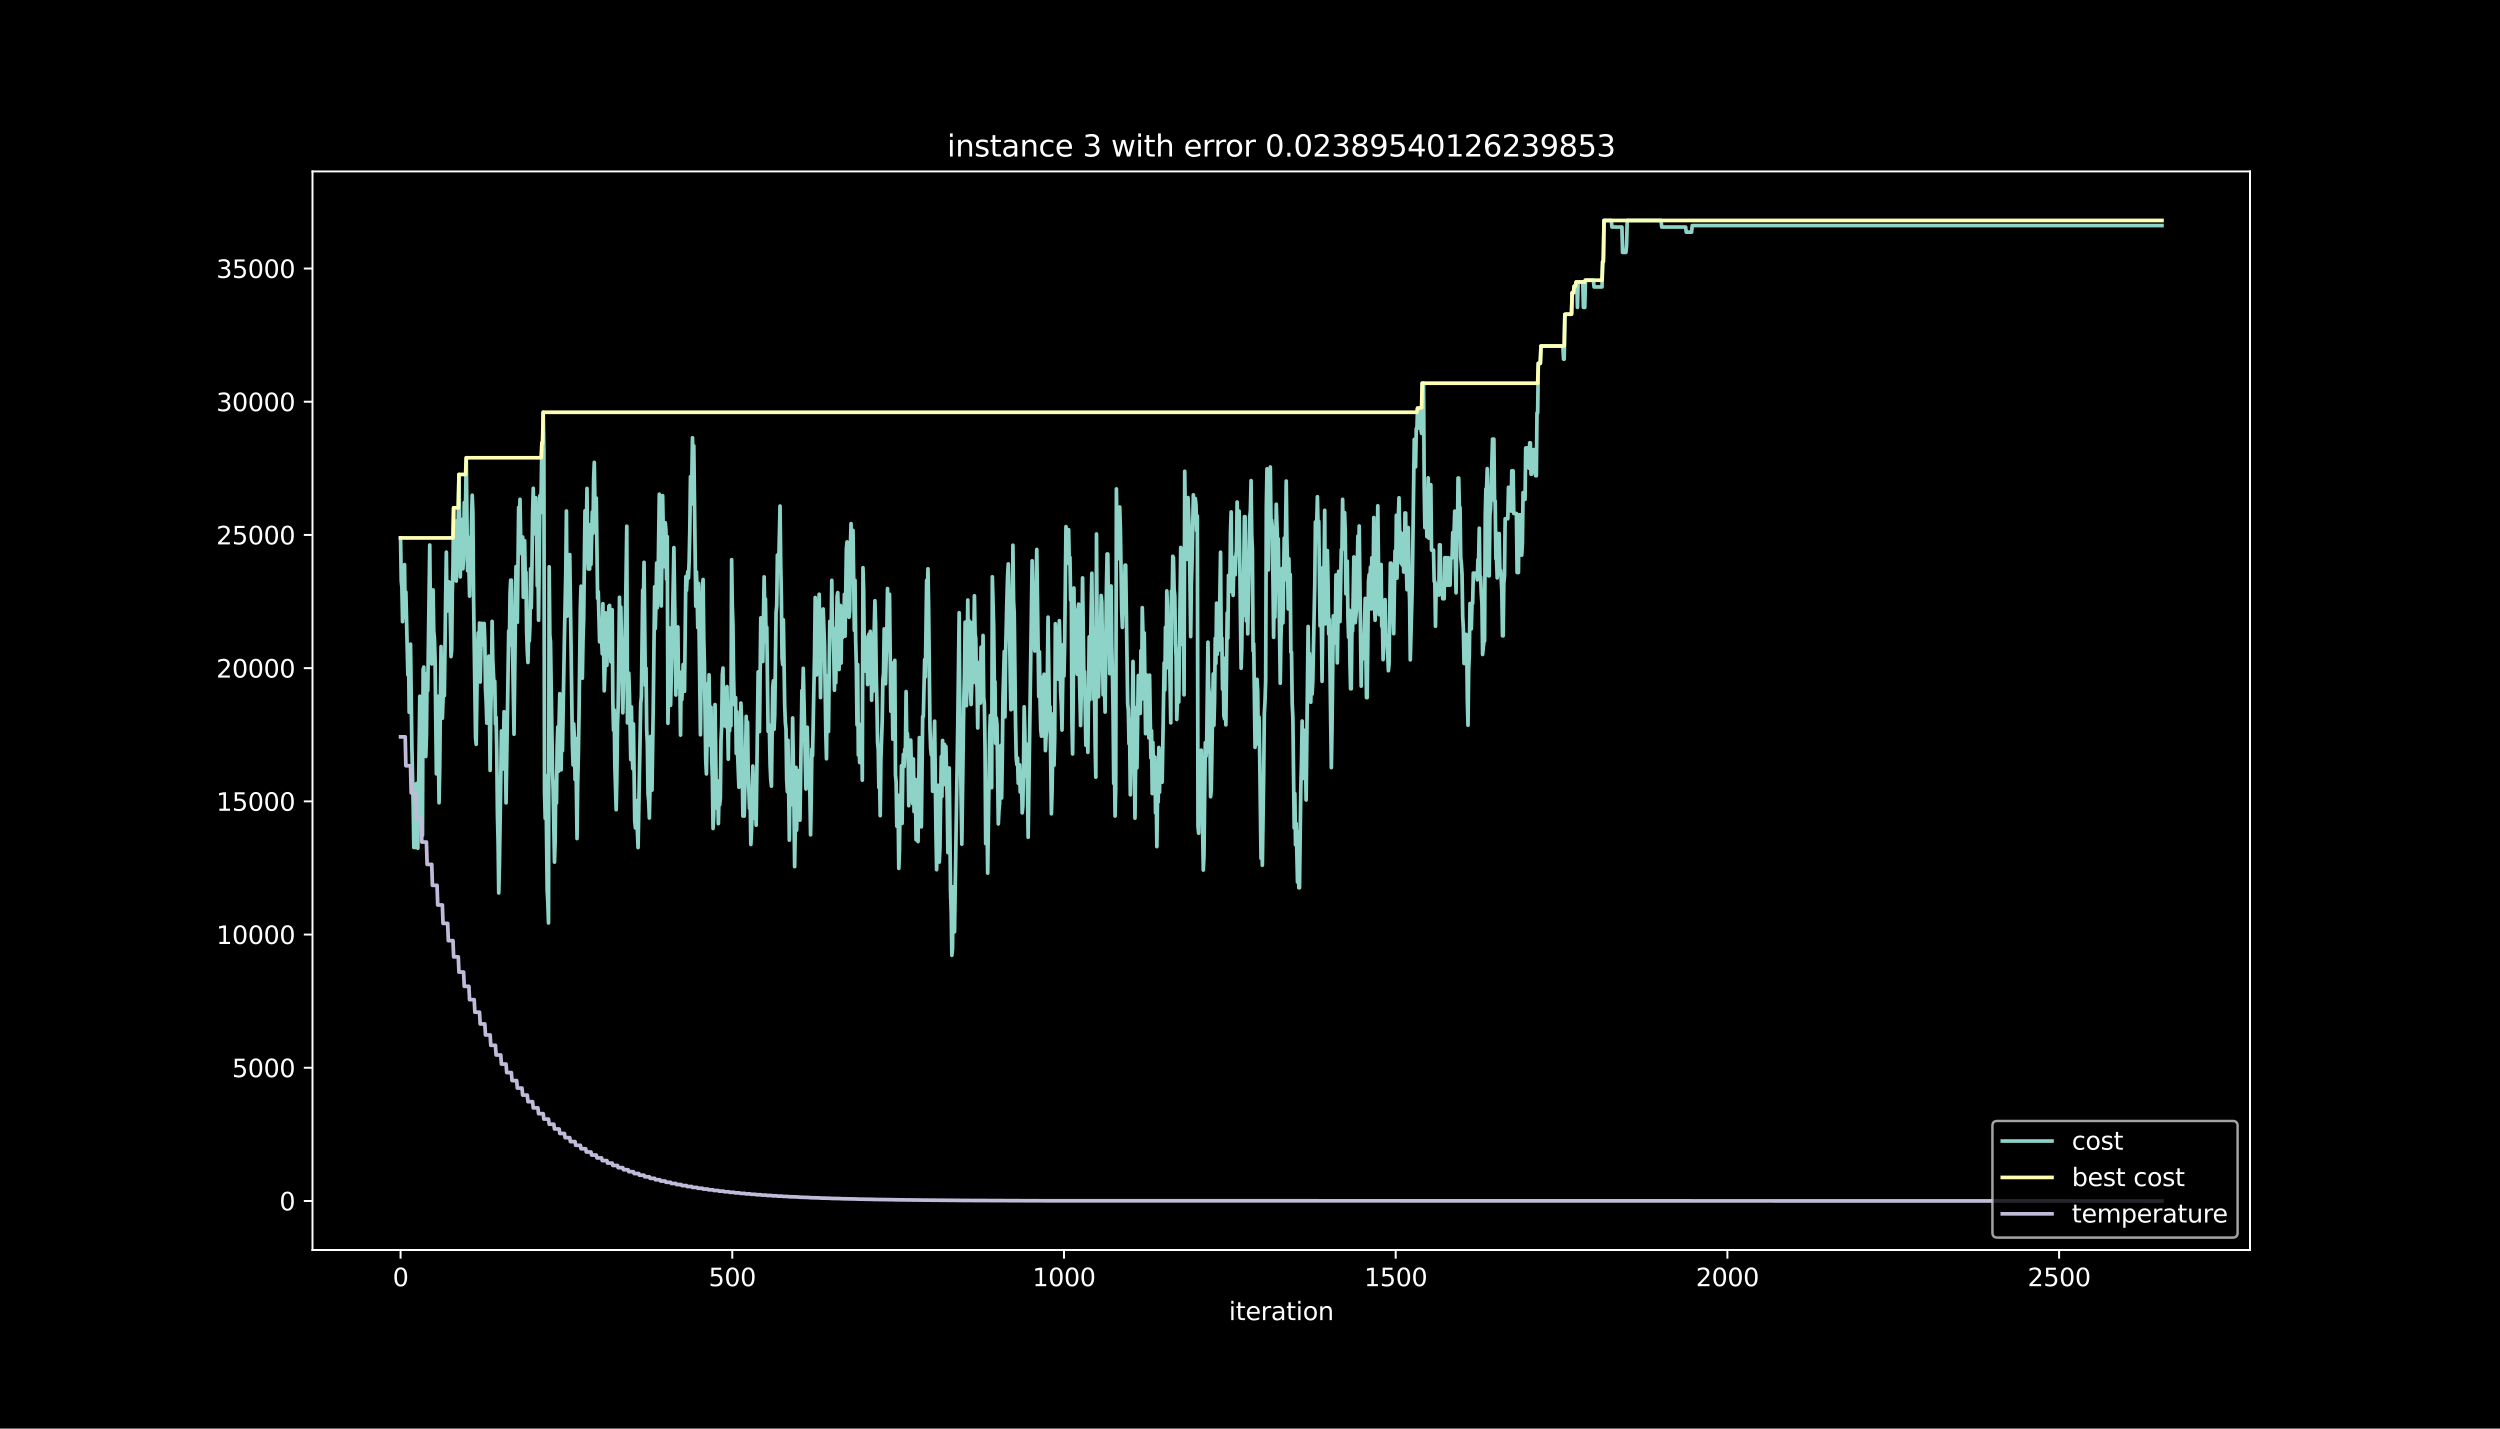 <?xml version="1.0" encoding="utf-8" standalone="no"?>
<!DOCTYPE svg PUBLIC "-//W3C//DTD SVG 1.1//EN"
  "http://www.w3.org/Graphics/SVG/1.1/DTD/svg11.dtd">
<svg height="576pt" version="1.1" viewBox="0 0 1008 576" width="1008pt" xmlns="http://www.w3.org/2000/svg" xmlns:xlink="http://www.w3.org/1999/xlink">
 <defs>
  <style type="text/css">*{stroke-linecap:butt;stroke-linejoin:round;}</style>
 </defs>
 <g id="figure_1">
  <g id="patch_1">
   <path d="M 0 576 
L 1008 576 
L 1008 0 
L 0 0 
z
"/>
  </g>
  <g id="axes_1">
   <g id="patch_2">
    <path d="M 126 504 
L 907.2 504 
L 907.2 69.12 
L 126 69.12 
z
"/>
   </g>
   <g id="matplotlib.axis_1">
    <g id="xtick_1">
     <g id="line2d_1">
      <defs>
       <path d="M 0 0 
L 0 3.5 
" id="m71a795b287" style="stroke:#ffffff;stroke-width:0.8;"/>
      </defs>
      <g>
       <use style="fill:#ffffff;stroke:#ffffff;stroke-width:0.8;" x="161.509" xlink:href="#m71a795b287" y="504"/>
      </g>
     </g>
     <g id="text_1">
      <!-- 0 -->
      <g style="fill:#ffffff;" transform="translate(158.328 518.598)scale(0.1 -0.1)">
       <defs>
        <path d="M 2034 4250 
Q 1547 4250 1301 3770 
Q 1056 3291 1056 2328 
Q 1056 1369 1301 889 
Q 1547 409 2034 409 
Q 2525 409 2770 889 
Q 3016 1369 3016 2328 
Q 3016 3291 2770 3770 
Q 2525 4250 2034 4250 
z
M 2034 4750 
Q 2819 4750 3233 4129 
Q 3647 3509 3647 2328 
Q 3647 1150 3233 529 
Q 2819 -91 2034 -91 
Q 1250 -91 836 529 
Q 422 1150 422 2328 
Q 422 3509 836 4129 
Q 1250 4750 2034 4750 
z
" id="DejaVuSans-30" transform="scale(0.016)"/>
       </defs>
       <use xlink:href="#DejaVuSans-30"/>
      </g>
     </g>
    </g>
    <g id="xtick_2">
     <g id="line2d_2">
      <g>
       <use style="fill:#ffffff;stroke:#ffffff;stroke-width:0.8;" x="295.253" xlink:href="#m71a795b287" y="504"/>
      </g>
     </g>
     <g id="text_2">
      <!-- 500 -->
      <g style="fill:#ffffff;" transform="translate(285.71 518.598)scale(0.1 -0.1)">
       <defs>
        <path d="M 691 4666 
L 3169 4666 
L 3169 4134 
L 1269 4134 
L 1269 2991 
Q 1406 3038 1543 3061 
Q 1681 3084 1819 3084 
Q 2600 3084 3056 2656 
Q 3513 2228 3513 1497 
Q 3513 744 3044 326 
Q 2575 -91 1722 -91 
Q 1428 -91 1123 -41 
Q 819 9 494 109 
L 494 744 
Q 775 591 1075 516 
Q 1375 441 1709 441 
Q 2250 441 2565 725 
Q 2881 1009 2881 1497 
Q 2881 1984 2565 2268 
Q 2250 2553 1709 2553 
Q 1456 2553 1204 2497 
Q 953 2441 691 2322 
L 691 4666 
z
" id="DejaVuSans-35" transform="scale(0.016)"/>
       </defs>
       <use xlink:href="#DejaVuSans-35"/>
       <use x="63.623" xlink:href="#DejaVuSans-30"/>
       <use x="127.246" xlink:href="#DejaVuSans-30"/>
      </g>
     </g>
    </g>
    <g id="xtick_3">
     <g id="line2d_3">
      <g>
       <use style="fill:#ffffff;stroke:#ffffff;stroke-width:0.8;" x="428.998" xlink:href="#m71a795b287" y="504"/>
      </g>
     </g>
     <g id="text_3">
      <!-- 1000 -->
      <g style="fill:#ffffff;" transform="translate(416.273 518.598)scale(0.1 -0.1)">
       <defs>
        <path d="M 794 531 
L 1825 531 
L 1825 4091 
L 703 3866 
L 703 4441 
L 1819 4666 
L 2450 4666 
L 2450 531 
L 3481 531 
L 3481 0 
L 794 0 
L 794 531 
z
" id="DejaVuSans-31" transform="scale(0.016)"/>
       </defs>
       <use xlink:href="#DejaVuSans-31"/>
       <use x="63.623" xlink:href="#DejaVuSans-30"/>
       <use x="127.246" xlink:href="#DejaVuSans-30"/>
       <use x="190.869" xlink:href="#DejaVuSans-30"/>
      </g>
     </g>
    </g>
    <g id="xtick_4">
     <g id="line2d_4">
      <g>
       <use style="fill:#ffffff;stroke:#ffffff;stroke-width:0.8;" x="562.742" xlink:href="#m71a795b287" y="504"/>
      </g>
     </g>
     <g id="text_4">
      <!-- 1500 -->
      <g style="fill:#ffffff;" transform="translate(550.017 518.598)scale(0.1 -0.1)">
       <use xlink:href="#DejaVuSans-31"/>
       <use x="63.623" xlink:href="#DejaVuSans-35"/>
       <use x="127.246" xlink:href="#DejaVuSans-30"/>
       <use x="190.869" xlink:href="#DejaVuSans-30"/>
      </g>
     </g>
    </g>
    <g id="xtick_5">
     <g id="line2d_5">
      <g>
       <use style="fill:#ffffff;stroke:#ffffff;stroke-width:0.8;" x="696.486" xlink:href="#m71a795b287" y="504"/>
      </g>
     </g>
     <g id="text_5">
      <!-- 2000 -->
      <g style="fill:#ffffff;" transform="translate(683.761 518.598)scale(0.1 -0.1)">
       <defs>
        <path d="M 1228 531 
L 3431 531 
L 3431 0 
L 469 0 
L 469 531 
Q 828 903 1448 1529 
Q 2069 2156 2228 2338 
Q 2531 2678 2651 2914 
Q 2772 3150 2772 3378 
Q 2772 3750 2511 3984 
Q 2250 4219 1831 4219 
Q 1534 4219 1204 4116 
Q 875 4013 500 3803 
L 500 4441 
Q 881 4594 1212 4672 
Q 1544 4750 1819 4750 
Q 2544 4750 2975 4387 
Q 3406 4025 3406 3419 
Q 3406 3131 3298 2873 
Q 3191 2616 2906 2266 
Q 2828 2175 2409 1742 
Q 1991 1309 1228 531 
z
" id="DejaVuSans-32" transform="scale(0.016)"/>
       </defs>
       <use xlink:href="#DejaVuSans-32"/>
       <use x="63.623" xlink:href="#DejaVuSans-30"/>
       <use x="127.246" xlink:href="#DejaVuSans-30"/>
       <use x="190.869" xlink:href="#DejaVuSans-30"/>
      </g>
     </g>
    </g>
    <g id="xtick_6">
     <g id="line2d_6">
      <g>
       <use style="fill:#ffffff;stroke:#ffffff;stroke-width:0.8;" x="830.23" xlink:href="#m71a795b287" y="504"/>
      </g>
     </g>
     <g id="text_6">
      <!-- 2500 -->
      <g style="fill:#ffffff;" transform="translate(817.505 518.598)scale(0.1 -0.1)">
       <use xlink:href="#DejaVuSans-32"/>
       <use x="63.623" xlink:href="#DejaVuSans-35"/>
       <use x="127.246" xlink:href="#DejaVuSans-30"/>
       <use x="190.869" xlink:href="#DejaVuSans-30"/>
      </g>
     </g>
    </g>
    <g id="text_7">
     <!-- iteration -->
     <g style="fill:#ffffff;" transform="translate(495.477 532.277)scale(0.1 -0.1)">
      <defs>
       <path d="M 603 3500 
L 1178 3500 
L 1178 0 
L 603 0 
L 603 3500 
z
M 603 4863 
L 1178 4863 
L 1178 4134 
L 603 4134 
L 603 4863 
z
" id="DejaVuSans-69" transform="scale(0.016)"/>
       <path d="M 1172 4494 
L 1172 3500 
L 2356 3500 
L 2356 3053 
L 1172 3053 
L 1172 1153 
Q 1172 725 1289 603 
Q 1406 481 1766 481 
L 2356 481 
L 2356 0 
L 1766 0 
Q 1100 0 847 248 
Q 594 497 594 1153 
L 594 3053 
L 172 3053 
L 172 3500 
L 594 3500 
L 594 4494 
L 1172 4494 
z
" id="DejaVuSans-74" transform="scale(0.016)"/>
       <path d="M 3597 1894 
L 3597 1613 
L 953 1613 
Q 991 1019 1311 708 
Q 1631 397 2203 397 
Q 2534 397 2845 478 
Q 3156 559 3463 722 
L 3463 178 
Q 3153 47 2828 -22 
Q 2503 -91 2169 -91 
Q 1331 -91 842 396 
Q 353 884 353 1716 
Q 353 2575 817 3079 
Q 1281 3584 2069 3584 
Q 2775 3584 3186 3129 
Q 3597 2675 3597 1894 
z
M 3022 2063 
Q 3016 2534 2758 2815 
Q 2500 3097 2075 3097 
Q 1594 3097 1305 2825 
Q 1016 2553 972 2059 
L 3022 2063 
z
" id="DejaVuSans-65" transform="scale(0.016)"/>
       <path d="M 2631 2963 
Q 2534 3019 2420 3045 
Q 2306 3072 2169 3072 
Q 1681 3072 1420 2755 
Q 1159 2438 1159 1844 
L 1159 0 
L 581 0 
L 581 3500 
L 1159 3500 
L 1159 2956 
Q 1341 3275 1631 3429 
Q 1922 3584 2338 3584 
Q 2397 3584 2469 3576 
Q 2541 3569 2628 3553 
L 2631 2963 
z
" id="DejaVuSans-72" transform="scale(0.016)"/>
       <path d="M 2194 1759 
Q 1497 1759 1228 1600 
Q 959 1441 959 1056 
Q 959 750 1161 570 
Q 1363 391 1709 391 
Q 2188 391 2477 730 
Q 2766 1069 2766 1631 
L 2766 1759 
L 2194 1759 
z
M 3341 1997 
L 3341 0 
L 2766 0 
L 2766 531 
Q 2569 213 2275 61 
Q 1981 -91 1556 -91 
Q 1019 -91 701 211 
Q 384 513 384 1019 
Q 384 1609 779 1909 
Q 1175 2209 1959 2209 
L 2766 2209 
L 2766 2266 
Q 2766 2663 2505 2880 
Q 2244 3097 1772 3097 
Q 1472 3097 1187 3025 
Q 903 2953 641 2809 
L 641 3341 
Q 956 3463 1253 3523 
Q 1550 3584 1831 3584 
Q 2591 3584 2966 3190 
Q 3341 2797 3341 1997 
z
" id="DejaVuSans-61" transform="scale(0.016)"/>
       <path d="M 1959 3097 
Q 1497 3097 1228 2736 
Q 959 2375 959 1747 
Q 959 1119 1226 758 
Q 1494 397 1959 397 
Q 2419 397 2687 759 
Q 2956 1122 2956 1747 
Q 2956 2369 2687 2733 
Q 2419 3097 1959 3097 
z
M 1959 3584 
Q 2709 3584 3137 3096 
Q 3566 2609 3566 1747 
Q 3566 888 3137 398 
Q 2709 -91 1959 -91 
Q 1206 -91 779 398 
Q 353 888 353 1747 
Q 353 2609 779 3096 
Q 1206 3584 1959 3584 
z
" id="DejaVuSans-6f" transform="scale(0.016)"/>
       <path d="M 3513 2113 
L 3513 0 
L 2938 0 
L 2938 2094 
Q 2938 2591 2744 2837 
Q 2550 3084 2163 3084 
Q 1697 3084 1428 2787 
Q 1159 2491 1159 1978 
L 1159 0 
L 581 0 
L 581 3500 
L 1159 3500 
L 1159 2956 
Q 1366 3272 1645 3428 
Q 1925 3584 2291 3584 
Q 2894 3584 3203 3211 
Q 3513 2838 3513 2113 
z
" id="DejaVuSans-6e" transform="scale(0.016)"/>
      </defs>
      <use xlink:href="#DejaVuSans-69"/>
      <use x="27.783" xlink:href="#DejaVuSans-74"/>
      <use x="66.992" xlink:href="#DejaVuSans-65"/>
      <use x="128.516" xlink:href="#DejaVuSans-72"/>
      <use x="169.629" xlink:href="#DejaVuSans-61"/>
      <use x="230.908" xlink:href="#DejaVuSans-74"/>
      <use x="270.117" xlink:href="#DejaVuSans-69"/>
      <use x="297.9" xlink:href="#DejaVuSans-6f"/>
      <use x="359.082" xlink:href="#DejaVuSans-6e"/>
     </g>
    </g>
   </g>
   <g id="matplotlib.axis_2">
    <g id="ytick_1">
     <g id="line2d_7">
      <defs>
       <path d="M 0 0 
L -3.5 0 
" id="m528f064190" style="stroke:#ffffff;stroke-width:0.8;"/>
      </defs>
      <g>
       <use style="fill:#ffffff;stroke:#ffffff;stroke-width:0.8;" x="126" xlink:href="#m528f064190" y="484.233"/>
      </g>
     </g>
     <g id="text_8">
      <!-- 0 -->
      <g style="fill:#ffffff;" transform="translate(112.638 488.032)scale(0.1 -0.1)">
       <use xlink:href="#DejaVuSans-30"/>
      </g>
     </g>
    </g>
    <g id="ytick_2">
     <g id="line2d_8">
      <g>
       <use style="fill:#ffffff;stroke:#ffffff;stroke-width:0.8;" x="126" xlink:href="#m528f064190" y="430.525"/>
      </g>
     </g>
     <g id="text_9">
      <!-- 5000 -->
      <g style="fill:#ffffff;" transform="translate(93.55 434.324)scale(0.1 -0.1)">
       <use xlink:href="#DejaVuSans-35"/>
       <use x="63.623" xlink:href="#DejaVuSans-30"/>
       <use x="127.246" xlink:href="#DejaVuSans-30"/>
       <use x="190.869" xlink:href="#DejaVuSans-30"/>
      </g>
     </g>
    </g>
    <g id="ytick_3">
     <g id="line2d_9">
      <g>
       <use style="fill:#ffffff;stroke:#ffffff;stroke-width:0.8;" x="126" xlink:href="#m528f064190" y="376.816"/>
      </g>
     </g>
     <g id="text_10">
      <!-- 10000 -->
      <g style="fill:#ffffff;" transform="translate(87.188 380.616)scale(0.1 -0.1)">
       <use xlink:href="#DejaVuSans-31"/>
       <use x="63.623" xlink:href="#DejaVuSans-30"/>
       <use x="127.246" xlink:href="#DejaVuSans-30"/>
       <use x="190.869" xlink:href="#DejaVuSans-30"/>
       <use x="254.492" xlink:href="#DejaVuSans-30"/>
      </g>
     </g>
    </g>
    <g id="ytick_4">
     <g id="line2d_10">
      <g>
       <use style="fill:#ffffff;stroke:#ffffff;stroke-width:0.8;" x="126" xlink:href="#m528f064190" y="323.108"/>
      </g>
     </g>
     <g id="text_11">
      <!-- 15000 -->
      <g style="fill:#ffffff;" transform="translate(87.188 326.908)scale(0.1 -0.1)">
       <use xlink:href="#DejaVuSans-31"/>
       <use x="63.623" xlink:href="#DejaVuSans-35"/>
       <use x="127.246" xlink:href="#DejaVuSans-30"/>
       <use x="190.869" xlink:href="#DejaVuSans-30"/>
       <use x="254.492" xlink:href="#DejaVuSans-30"/>
      </g>
     </g>
    </g>
    <g id="ytick_5">
     <g id="line2d_11">
      <g>
       <use style="fill:#ffffff;stroke:#ffffff;stroke-width:0.8;" x="126" xlink:href="#m528f064190" y="269.4"/>
      </g>
     </g>
     <g id="text_12">
      <!-- 20000 -->
      <g style="fill:#ffffff;" transform="translate(87.188 273.199)scale(0.1 -0.1)">
       <use xlink:href="#DejaVuSans-32"/>
       <use x="63.623" xlink:href="#DejaVuSans-30"/>
       <use x="127.246" xlink:href="#DejaVuSans-30"/>
       <use x="190.869" xlink:href="#DejaVuSans-30"/>
       <use x="254.492" xlink:href="#DejaVuSans-30"/>
      </g>
     </g>
    </g>
    <g id="ytick_6">
     <g id="line2d_12">
      <g>
       <use style="fill:#ffffff;stroke:#ffffff;stroke-width:0.8;" x="126" xlink:href="#m528f064190" y="215.692"/>
      </g>
     </g>
     <g id="text_13">
      <!-- 25000 -->
      <g style="fill:#ffffff;" transform="translate(87.188 219.491)scale(0.1 -0.1)">
       <use xlink:href="#DejaVuSans-32"/>
       <use x="63.623" xlink:href="#DejaVuSans-35"/>
       <use x="127.246" xlink:href="#DejaVuSans-30"/>
       <use x="190.869" xlink:href="#DejaVuSans-30"/>
       <use x="254.492" xlink:href="#DejaVuSans-30"/>
      </g>
     </g>
    </g>
    <g id="ytick_7">
     <g id="line2d_13">
      <g>
       <use style="fill:#ffffff;stroke:#ffffff;stroke-width:0.8;" x="126" xlink:href="#m528f064190" y="161.984"/>
      </g>
     </g>
     <g id="text_14">
      <!-- 30000 -->
      <g style="fill:#ffffff;" transform="translate(87.188 165.783)scale(0.1 -0.1)">
       <defs>
        <path d="M 2597 2516 
Q 3050 2419 3304 2112 
Q 3559 1806 3559 1356 
Q 3559 666 3084 287 
Q 2609 -91 1734 -91 
Q 1441 -91 1130 -33 
Q 819 25 488 141 
L 488 750 
Q 750 597 1062 519 
Q 1375 441 1716 441 
Q 2309 441 2620 675 
Q 2931 909 2931 1356 
Q 2931 1769 2642 2001 
Q 2353 2234 1838 2234 
L 1294 2234 
L 1294 2753 
L 1863 2753 
Q 2328 2753 2575 2939 
Q 2822 3125 2822 3475 
Q 2822 3834 2567 4026 
Q 2313 4219 1838 4219 
Q 1578 4219 1281 4162 
Q 984 4106 628 3988 
L 628 4550 
Q 988 4650 1302 4700 
Q 1616 4750 1894 4750 
Q 2613 4750 3031 4423 
Q 3450 4097 3450 3541 
Q 3450 3153 3228 2886 
Q 3006 2619 2597 2516 
z
" id="DejaVuSans-33" transform="scale(0.016)"/>
       </defs>
       <use xlink:href="#DejaVuSans-33"/>
       <use x="63.623" xlink:href="#DejaVuSans-30"/>
       <use x="127.246" xlink:href="#DejaVuSans-30"/>
       <use x="190.869" xlink:href="#DejaVuSans-30"/>
       <use x="254.492" xlink:href="#DejaVuSans-30"/>
      </g>
     </g>
    </g>
    <g id="ytick_8">
     <g id="line2d_14">
      <g>
       <use style="fill:#ffffff;stroke:#ffffff;stroke-width:0.8;" x="126" xlink:href="#m528f064190" y="108.276"/>
      </g>
     </g>
     <g id="text_15">
      <!-- 35000 -->
      <g style="fill:#ffffff;" transform="translate(87.188 112.075)scale(0.1 -0.1)">
       <use xlink:href="#DejaVuSans-33"/>
       <use x="63.623" xlink:href="#DejaVuSans-35"/>
       <use x="127.246" xlink:href="#DejaVuSans-30"/>
       <use x="190.869" xlink:href="#DejaVuSans-30"/>
       <use x="254.492" xlink:href="#DejaVuSans-30"/>
      </g>
     </g>
    </g>
   </g>
   <g id="line2d_15">
    <path clip-path="url(#pfe1773a370)" d="M 161.509 216.895 
L 161.777 234.146 
L 162.044 236.799 
L 162.312 250.656 
L 162.579 237.165 
L 162.847 230.301 
L 163.114 227.648 
L 163.382 248.884 
L 163.649 238.701 
L 164.451 272.129 
L 164.719 263.954 
L 164.986 287.21 
L 165.254 276.973 
L 165.521 259.722 
L 166.056 300.422 
L 166.591 324.462 
L 166.859 341.713 
L 167.126 316.373 
L 167.394 341.713 
L 167.661 336.149 
L 167.929 315.901 
L 168.196 321.776 
L 168.464 342.024 
L 169.266 280.722 
L 169.801 318.382 
L 170.336 336.793 
L 170.604 269.905 
L 170.871 268.971 
L 171.139 288.091 
L 171.406 293.966 
L 171.674 305.03 
L 171.941 296.394 
L 172.209 271.484 
L 172.476 278.488 
L 173.279 219.752 
L 173.546 247.853 
L 173.814 243.395 
L 174.081 267.703 
L 174.349 248.089 
L 174.616 237.852 
L 174.884 254.426 
L 175.151 257.305 
L 175.418 265.941 
L 175.953 312.023 
L 176.221 305.019 
L 176.488 280.711 
L 177.023 323.667 
L 177.291 309.81 
L 177.826 260.678 
L 178.093 284.471 
L 178.361 289.573 
L 178.896 274.642 
L 179.163 280.518 
L 179.698 239.861 
L 179.966 222.61 
L 180.233 246.402 
L 180.501 243.749 
L 180.768 243.255 
L 181.036 234.619 
L 181.303 238.271 
L 181.571 248.508 
L 181.838 264.749 
L 182.106 262.021 
L 182.373 238.765 
L 182.641 228.528 
L 182.908 204.736 
L 183.176 232.374 
L 183.443 216.133 
L 183.711 218.85 
L 183.978 234.286 
L 184.246 209.978 
L 184.513 226.219 
L 185.048 191.309 
L 185.583 232.61 
L 185.851 209.355 
L 186.118 216.358 
L 186.386 211.417 
L 186.653 229.334 
L 186.92 225.156 
L 187.188 202.62 
L 187.455 219.484 
L 187.99 184.574 
L 188.525 230.118 
L 188.793 216.627 
L 189.328 240.355 
L 189.595 219.613 
L 189.863 227.787 
L 190.13 209.902 
L 190.398 199.666 
L 190.665 206.551 
L 190.933 240.097 
L 191.735 297.382 
L 192.003 300.111 
L 192.538 262.139 
L 192.805 255.135 
L 193.073 273.181 
L 193.34 251.215 
L 193.608 275.007 
L 194.143 251.376 
L 194.41 251.376 
L 194.678 260.012 
L 194.945 260.012 
L 195.213 251.376 
L 195.48 258.379 
L 195.748 277.994 
L 196.015 282.935 
L 196.283 291.571 
L 196.55 274.32 
L 196.818 285.298 
L 197.085 264.556 
L 197.62 310.637 
L 197.888 286.845 
L 198.155 275.867 
L 198.422 250.527 
L 198.69 265.963 
L 199.225 277.403 
L 199.492 274.674 
L 199.76 291.925 
L 200.027 289.208 
L 200.295 303.065 
L 200.562 328.404 
L 200.83 339.382 
L 201.097 360.038 
L 201.365 349.06 
L 201.9 314.332 
L 202.167 294.718 
L 202.435 297.436 
L 202.702 310.09 
L 202.97 304.214 
L 203.237 286.963 
L 203.505 289.691 
L 203.772 299.928 
L 204.04 323.721 
L 205.11 254.351 
L 205.377 260.227 
L 205.645 239.485 
L 205.912 233.921 
L 206.18 233.921 
L 207.25 296.05 
L 208.052 228.453 
L 208.32 245.028 
L 208.587 250.903 
L 209.122 204.575 
L 209.39 214.811 
L 209.657 201.32 
L 209.924 215.843 
L 210.192 220.784 
L 210.459 223.512 
L 210.727 216.509 
L 210.994 240.817 
L 211.262 223.566 
L 211.529 218.002 
L 211.797 233.437 
L 212.064 230.709 
L 212.332 253.965 
L 212.599 262.601 
L 212.867 267.112 
L 213.134 255.694 
L 213.402 258.422 
L 213.669 252.547 
L 213.937 229.291 
L 214.204 245.092 
L 214.472 229.656 
L 214.739 207.12 
L 215.007 196.884 
L 215.274 209.344 
L 215.542 215.22 
L 215.809 209.344 
L 216.077 200.708 
L 216.344 210.891 
L 216.612 236.23 
L 216.879 225.166 
L 217.147 250.076 
L 217.682 199.827 
L 217.949 206.83 
L 218.217 196.594 
L 218.484 178.548 
L 218.752 184.112 
L 219.019 166.227 
L 219.287 181.663 
L 219.554 319.027 
L 219.822 330.004 
L 220.089 312.753 
L 220.624 359.028 
L 220.892 363.97 
L 221.159 372.144 
L 221.427 228.539 
L 221.694 256.005 
L 221.961 258.755 
L 222.764 310.455 
L 223.031 318.715 
L 223.566 347.61 
L 223.834 338.974 
L 224.101 315.181 
L 224.369 323.817 
L 224.636 301.281 
L 224.904 293.107 
L 225.171 310.992 
L 225.439 290.744 
L 225.706 279.68 
L 226.241 310.401 
L 226.509 292.516 
L 226.776 302.699 
L 227.579 256.94 
L 228.114 230.935 
L 228.381 206.025 
L 228.649 248.433 
L 228.916 225.177 
L 229.184 235.543 
L 229.719 223.609 
L 230.254 261.161 
L 230.789 300.272 
L 231.056 308.446 
L 231.324 291.872 
L 231.591 297.747 
L 231.859 314.322 
L 232.126 297.747 
L 232.661 338.114 
L 232.929 315.578 
L 233.196 304.515 
L 233.463 287.94 
L 233.998 244.985 
L 234.266 236.348 
L 234.533 250.205 
L 234.801 273.461 
L 235.068 258.025 
L 235.336 249.851 
L 235.871 205.939 
L 236.138 223.985 
L 236.406 213.802 
L 236.673 196.937 
L 236.941 221.246 
L 237.208 229.42 
L 237.476 211.535 
L 237.743 229.42 
L 238.011 212.169 
L 238.278 227.605 
L 238.813 206.39 
L 239.081 215.026 
L 239.348 193.435 
L 239.616 186.432 
L 239.883 203.006 
L 240.151 205.735 
L 240.418 200.794 
L 240.953 241.3 
L 241.221 238.572 
L 241.756 258.777 
L 242.023 256.048 
L 242.291 256.478 
L 242.558 257.767 
L 242.826 263.643 
L 243.093 243.395 
L 243.628 278.531 
L 243.896 270.356 
L 244.163 247.101 
L 244.431 262.407 
L 244.698 268.283 
L 244.965 254.426 
L 245.233 264.663 
L 245.5 244.415 
L 245.768 244.104 
L 246.035 249.979 
L 246.303 266.844 
L 246.57 251.408 
L 246.838 245.844 
L 247.105 283.343 
L 247.373 294.407 
L 247.64 286.232 
L 247.908 308.854 
L 248.443 326.471 
L 248.71 313.817 
L 248.978 291.85 
L 249.245 284.825 
L 249.78 240.828 
L 250.048 262.794 
L 250.315 244.748 
L 251.118 287.403 
L 251.385 277.22 
L 251.653 260.979 
L 251.92 266.543 
L 252.723 212.18 
L 252.99 291.485 
L 253.525 271.409 
L 253.793 280.045 
L 254.328 306.266 
L 254.595 285.029 
L 254.863 302.936 
L 255.13 309.939 
L 255.398 291.893 
L 255.933 331.175 
L 256.2 333.829 
L 256.467 322.765 
L 257.27 341.756 
L 258.34 283.579 
L 258.607 280.862 
L 259.142 237.906 
L 259.41 243.588 
L 259.677 226.724 
L 260.212 276.372 
L 260.48 269.368 
L 260.747 294.278 
L 261.015 299.842 
L 261.282 320.09 
L 261.55 322.818 
L 261.817 329.822 
L 262.085 317.168 
L 262.352 296.92 
L 262.887 318.586 
L 263.422 282.559 
L 263.957 236.563 
L 264.225 253.427 
L 264.492 243.244 
L 264.76 227.003 
L 265.027 245.049 
L 265.295 236.875 
L 265.83 199.268 
L 266.097 206.723 
L 266.632 244.329 
L 267.167 199.838 
L 267.702 228.485 
L 267.969 211.621 
L 268.237 210.783 
L 268.504 213.973 
L 268.772 233.588 
L 269.039 216.337 
L 269.307 291.625 
L 269.574 276.941 
L 269.842 253.148 
L 270.109 259.024 
L 270.377 284.363 
L 271.179 249.689 
L 271.714 220.794 
L 272.249 258.272 
L 272.517 280.239 
L 272.784 256.983 
L 273.052 269.637 
L 273.319 252.772 
L 273.587 277.081 
L 273.854 271.205 
L 274.122 276.146 
L 274.389 296.394 
L 274.657 271.054 
L 274.924 282.118 
L 275.459 267.918 
L 275.727 276.092 
L 275.994 278.745 
L 276.529 232.471 
L 276.797 238.035 
L 277.064 233.094 
L 277.332 230.44 
L 277.599 233.094 
L 277.867 226.09 
L 278.134 213.436 
L 278.402 192.2 
L 278.669 203.339 
L 278.937 193.768 
L 279.204 176.517 
L 279.471 186.754 
L 279.739 179.751 
L 280.541 244.426 
L 280.809 230.569 
L 281.076 239.206 
L 281.344 253.062 
L 281.611 235.177 
L 282.414 296.265 
L 282.949 251.816 
L 283.216 236.381 
L 283.484 233.652 
L 283.751 256.908 
L 284.019 267.886 
L 284.554 306.491 
L 284.821 312.055 
L 285.089 298.199 
L 285.356 275.663 
L 285.624 288.316 
L 285.891 272.075 
L 286.159 291.958 
L 286.426 300.583 
L 286.694 285.147 
L 286.961 306.384 
L 287.229 313.387 
L 287.496 334.043 
L 287.764 329.102 
L 288.299 284.073 
L 288.834 323.194 
L 289.101 325.912 
L 289.369 314.848 
L 289.636 332.099 
L 289.904 321.862 
L 290.171 324.516 
L 290.439 321.862 
L 290.706 298.607 
L 290.973 292.731 
L 291.241 272.075 
L 291.508 269.357 
L 291.776 292.613 
L 292.043 284.439 
L 292.311 282.097 
L 292.846 293.064 
L 293.113 276.823 
L 293.648 306.115 
L 293.916 283.579 
L 294.183 294.643 
L 294.451 284.46 
L 294.718 292.634 
L 294.986 225.65 
L 295.253 243.674 
L 295.521 251.848 
L 295.788 273.085 
L 296.056 284.149 
L 296.323 281.42 
L 296.591 281.259 
L 296.858 303.795 
L 297.126 286.931 
L 297.393 303.795 
L 297.928 317.426 
L 298.196 296.19 
L 298.463 307.254 
L 298.731 283.461 
L 298.998 290.346 
L 299.533 329.048 
L 299.801 317.985 
L 300.068 329.048 
L 300.603 305.417 
L 300.871 288.843 
L 301.138 299.821 
L 301.406 291.184 
L 301.673 310.798 
L 302.208 325.976 
L 302.476 323.248 
L 302.743 340.499 
L 303.01 334.935 
L 303.278 326.761 
L 303.545 308.876 
L 303.813 317.05 
L 304.08 319.778 
L 304.348 329.962 
L 304.615 324.086 
L 304.883 332.722 
L 305.685 270.893 
L 306.22 294.987 
L 306.755 249.109 
L 307.023 265.974 
L 307.29 255.737 
L 307.558 266.715 
L 308.093 232.599 
L 308.36 246.456 
L 308.628 241.515 
L 308.895 258.766 
L 309.163 252.89 
L 309.698 294.89 
L 309.965 292.237 
L 310.233 294.89 
L 310.5 308.382 
L 310.768 314.257 
L 311.035 316.986 
L 311.57 277.123 
L 311.838 274.47 
L 312.105 294.085 
L 312.373 288.209 
L 312.908 246.907 
L 313.175 244.19 
L 313.443 223.791 
L 313.71 224.919 
L 313.978 227.755 
L 314.512 204.037 
L 314.78 227.293 
L 315.047 240.398 
L 315.315 265.308 
L 315.582 267.961 
L 315.85 249.915 
L 316.385 284.288 
L 316.652 291.292 
L 316.92 294.02 
L 317.187 314.268 
L 317.455 319.209 
L 317.722 298.467 
L 318.257 338.737 
L 318.525 314.429 
L 318.792 324.612 
L 319.06 315.976 
L 319.327 313.258 
L 319.595 289.466 
L 320.13 325.643 
L 320.397 349.436 
L 320.665 333.195 
L 320.932 309.402 
L 321.2 334.742 
L 321.735 310.702 
L 322.002 321.766 
L 322.27 316.825 
L 322.537 330.681 
L 323.34 278.38 
L 323.607 283.321 
L 323.875 269.465 
L 324.945 318.124 
L 325.212 311.121 
L 325.48 293.236 
L 326.014 316.073 
L 326.282 313.344 
L 326.549 320.348 
L 326.817 336.589 
L 327.084 322.732 
L 327.352 301.99 
L 327.619 304.708 
L 328.422 264.169 
L 328.689 240.913 
L 328.957 248.894 
L 329.224 272.15 
L 329.492 259.496 
L 329.759 252.493 
L 330.027 249.84 
L 330.294 239.603 
L 330.829 281.28 
L 331.097 261.033 
L 331.364 263.686 
L 331.632 248.25 
L 331.899 245.532 
L 332.434 259.582 
L 332.969 295.76 
L 333.237 305.943 
L 333.504 280.604 
L 333.772 272.429 
L 334.039 294.965 
L 334.574 250.516 
L 335.109 255.962 
L 335.377 233.996 
L 335.644 255.962 
L 335.912 253.245 
L 336.179 263.482 
L 336.447 278.327 
L 336.714 258.712 
L 336.982 275.287 
L 337.516 240.387 
L 337.784 238.948 
L 338.051 249.185 
L 338.319 269.927 
L 338.586 249.679 
L 338.854 244.114 
L 339.121 267.37 
L 339.389 250.119 
L 339.656 257.123 
L 339.924 246.145 
L 340.191 255.092 
L 340.459 239.657 
L 340.726 256.521 
L 341.261 221.224 
L 341.529 218.496 
L 341.796 221.213 
L 342.064 228.217 
L 342.331 248.873 
L 342.599 246.22 
L 342.866 221.31 
L 343.134 211.127 
L 343.401 226.563 
L 343.669 229.291 
L 343.936 213.855 
L 344.471 254.201 
L 344.739 233.953 
L 345.006 258.261 
L 345.274 268.444 
L 345.541 292.237 
L 345.809 267.929 
L 346.076 304.418 
L 346.344 296.491 
L 346.611 307.469 
L 346.879 304.751 
L 347.146 292.033 
L 347.414 292.033 
L 347.681 314.569 
L 347.949 228.883 
L 348.216 237.519 
L 348.484 262.429 
L 348.751 256.553 
L 349.018 270.625 
L 349.286 263.621 
L 349.553 259.787 
L 349.821 276.028 
L 350.088 262.536 
L 350.356 255.683 
L 350.623 275.297 
L 350.891 254.555 
L 351.158 257.004 
L 351.426 282.344 
L 351.693 266.103 
L 351.961 278.756 
L 352.228 273.815 
L 352.496 253.567 
L 352.763 242.213 
L 353.031 251.182 
L 353.298 271.925 
L 353.566 282.902 
L 353.833 299.477 
L 354.101 302.13 
L 354.368 317.566 
L 354.636 312.625 
L 354.903 328.866 
L 355.171 306.33 
L 355.706 290.69 
L 355.973 274.116 
L 356.241 271.463 
L 356.508 253.578 
L 356.776 259.142 
L 357.043 275.716 
L 357.578 254.555 
L 357.846 237.304 
L 358.113 259.84 
L 358.381 262.128 
L 358.648 239.592 
L 359.183 286.823 
L 359.451 267.209 
L 359.718 276.082 
L 359.986 298.048 
L 360.253 295.395 
L 360.52 289.519 
L 360.788 266.264 
L 361.055 312.528 
L 361.323 315.246 
L 361.59 333.13 
L 361.858 320.477 
L 362.125 326.352 
L 362.393 350.145 
L 362.66 343.142 
L 362.928 322.399 
L 363.195 329.403 
L 363.463 308.747 
L 363.73 332.002 
L 363.998 310.036 
L 364.265 304.16 
L 364.533 309.101 
L 364.8 302.098 
L 365.068 302.098 
L 365.335 278.842 
L 365.603 298.456 
L 365.87 295.728 
L 366.138 301.604 
L 366.405 324.859 
L 366.673 300.551 
L 366.94 308.661 
L 367.208 298.424 
L 367.743 321.315 
L 368.01 324.043 
L 368.278 305.997 
L 368.545 327.233 
L 368.813 324.505 
L 369.08 314.268 
L 369.348 338.576 
L 369.883 325.461 
L 370.15 339.317 
L 370.685 297.404 
L 370.953 315.45 
L 371.22 312.732 
L 371.488 333.388 
L 372.022 288.886 
L 372.29 288.886 
L 372.825 265.931 
L 373.092 272.934 
L 373.627 233.953 
L 373.895 239.517 
L 374.162 229.334 
L 374.43 245.672 
L 374.965 293.547 
L 375.232 301.722 
L 375.5 304.375 
L 375.767 299.434 
L 376.035 319.048 
L 376.302 303.612 
L 376.57 300.959 
L 376.837 290.776 
L 377.372 335.225 
L 377.64 350.661 
L 377.907 340.424 
L 378.175 316.631 
L 378.442 326.868 
L 378.71 347.61 
L 378.977 342.046 
L 379.512 305.062 
L 379.78 321.153 
L 380.047 298.542 
L 380.315 308.725 
L 380.582 313.666 
L 380.85 300.175 
L 381.117 316.416 
L 381.385 300.981 
L 381.92 323.022 
L 382.187 343.765 
L 382.722 309.649 
L 383.257 359.297 
L 383.524 367.933 
L 383.792 385.184 
L 384.059 382.456 
L 384.327 357.546 
L 384.594 372.982 
L 384.862 375.71 
L 386.199 290.239 
L 386.734 247.047 
L 387.002 288.263 
L 387.804 340.381 
L 388.607 282.333 
L 388.874 272.096 
L 389.142 250.86 
L 389.409 261.989 
L 389.677 284.524 
L 390.212 241.934 
L 390.479 266.844 
L 390.747 250.269 
L 391.014 274.062 
L 391.549 284.041 
L 391.817 275.867 
L 392.084 250.957 
L 392.352 275.265 
L 392.887 240.215 
L 393.154 255.651 
L 393.422 257.38 
L 393.689 274.631 
L 393.957 277.285 
L 394.224 293.526 
L 394.492 269.218 
L 394.759 273.912 
L 395.027 266.908 
L 395.294 283.483 
L 395.561 260.947 
L 395.829 273.6 
L 396.096 279.476 
L 396.364 256.22 
L 396.631 281.13 
L 396.899 283.848 
L 397.166 301.733 
L 397.434 340.145 
L 397.701 340.145 
L 397.969 330.08 
L 398.236 352.046 
L 399.039 295.47 
L 399.306 288.467 
L 399.574 311.722 
L 399.841 317.598 
L 400.109 232.567 
L 400.644 252.267 
L 400.911 274.803 
L 401.179 274.803 
L 401.446 299.713 
L 401.714 289.476 
L 401.981 292.205 
L 402.516 332.217 
L 402.784 326.653 
L 403.051 323.925 
L 403.319 303.183 
L 403.586 300.529 
L 403.854 321.766 
L 404.121 306.33 
L 404.389 281.42 
L 404.924 262.697 
L 405.191 289.068 
L 405.459 263.729 
L 405.994 241.193 
L 406.261 232.352 
L 406.529 227.368 
L 406.796 236.005 
L 407.331 273.504 
L 407.598 286.157 
L 407.866 280.282 
L 408.133 285.846 
L 408.401 219.828 
L 408.668 242.364 
L 408.936 247.176 
L 409.471 292.13 
L 409.738 305.621 
L 410.006 308.274 
L 410.273 305.621 
L 410.541 315.804 
L 410.808 308.36 
L 411.076 308.36 
L 411.343 319.338 
L 411.611 311.164 
L 411.878 313.892 
L 412.146 327.749 
L 412.413 325.02 
L 412.681 308.779 
L 412.948 284.986 
L 413.216 295.169 
L 413.483 313.054 
L 413.751 310.337 
L 414.018 300.1 
L 414.553 337.577 
L 416.158 226.101 
L 416.426 251.687 
L 416.693 254.416 
L 416.961 259.829 
L 417.228 262.483 
L 417.496 239.227 
L 417.763 234.834 
L 418.031 221.536 
L 418.833 280.851 
L 419.1 262.805 
L 419.368 283.053 
L 419.635 294.117 
L 419.903 296.834 
L 420.17 273.042 
L 420.705 296.77 
L 420.973 271.86 
L 421.24 278.864 
L 421.508 302.656 
L 421.775 296.781 
L 422.043 294.052 
L 422.578 248.83 
L 423.113 287.661 
L 423.38 284.943 
L 423.915 328.135 
L 424.183 319.499 
L 424.718 287.822 
L 424.985 308.564 
L 425.253 297.586 
L 425.52 251.483 
L 425.788 261.741 
L 426.055 253.105 
L 426.323 267.972 
L 426.59 273.847 
L 426.858 265.673 
L 427.125 250.237 
L 427.393 261.301 
L 427.66 279.186 
L 427.928 284.127 
L 428.195 294.364 
L 428.73 259.905 
L 428.998 272.558 
L 429.265 259.905 
L 429.8 212.341 
L 430.067 214.693 
L 430.335 222.868 
L 430.602 214.693 
L 430.87 213.565 
L 431.137 227.422 
L 431.405 224.704 
L 431.672 241.955 
L 431.94 237.584 
L 432.207 291.055 
L 432.475 303.999 
L 432.742 280.206 
L 433.01 237.089 
L 433.277 261.398 
L 433.545 245.962 
L 433.812 249.421 
L 434.08 267.467 
L 434.347 271.86 
L 434.615 246.521 
L 434.882 243.577 
L 435.15 268.487 
L 435.685 292.527 
L 435.952 279.873 
L 436.487 232.997 
L 437.022 273.504 
L 437.29 270.775 
L 437.825 300.508 
L 438.092 291.872 
L 438.36 278.015 
L 438.627 303.355 
L 439.162 256.779 
L 439.43 282.118 
L 439.965 244.619 
L 440.232 231.128 
L 440.5 256.038 
L 440.767 253.32 
L 441.035 282.011 
L 441.302 278.735 
L 441.569 300.701 
L 441.837 313.355 
L 442.104 215.295 
L 442.372 255.887 
L 442.639 273.933 
L 442.907 280.937 
L 443.442 255.318 
L 443.709 256.961 
L 443.977 240.097 
L 444.244 242.825 
L 444.779 280.142 
L 445.047 274.266 
L 445.314 276.919 
L 445.582 287.102 
L 446.117 236.853 
L 446.384 223.362 
L 446.652 223.362 
L 446.919 243.771 
L 447.187 252.031 
L 447.454 271.645 
L 447.722 247.337 
L 447.989 236.273 
L 448.257 260.066 
L 448.524 271.13 
L 448.792 287.865 
L 449.059 315.858 
L 449.327 307.222 
L 449.594 329.027 
L 449.862 318.049 
L 450.129 197.12 
L 450.397 217.658 
L 450.664 205.004 
L 450.932 225.252 
L 451.199 224.672 
L 451.467 204.424 
L 451.734 213.06 
L 452.269 245.962 
L 452.537 252.966 
L 452.804 236.391 
L 453.071 247.455 
L 453.339 244.737 
L 453.606 227.873 
L 453.874 227.873 
L 454.676 283.73 
L 454.944 286.383 
L 455.211 299.874 
L 455.479 297.221 
L 455.746 320.477 
L 456.281 289.938 
L 456.549 289.938 
L 456.816 266.683 
L 457.351 306.083 
L 457.619 329.876 
L 458.154 285.319 
L 458.421 309.628 
L 458.956 272.397 
L 459.224 285.051 
L 459.491 279.487 
L 459.759 287.661 
L 460.026 262.322 
L 460.294 281.936 
L 460.561 244.995 
L 460.829 255.178 
L 461.096 272.429 
L 461.364 255.178 
L 461.899 295.835 
L 462.166 272.043 
L 462.434 289.294 
L 462.701 272.719 
L 463.236 297.554 
L 463.504 272.215 
L 464.039 305.61 
L 464.306 294.632 
L 464.573 319.972 
L 464.841 299.316 
L 465.108 312.807 
L 465.376 307.866 
L 465.643 305.213 
L 465.911 327.749 
L 466.178 317.566 
L 466.446 341.358 
L 466.713 320.616 
L 466.981 323.345 
L 467.248 301.378 
L 467.516 319.424 
L 467.783 302.56 
L 468.051 312.743 
L 468.318 312.743 
L 468.586 315.396 
L 469.121 283.493 
L 469.388 267.252 
L 469.656 278.23 
L 469.923 252.89 
L 470.191 269.465 
L 470.458 238.26 
L 470.726 244.523 
L 470.993 264.771 
L 471.261 251.258 
L 471.528 262.236 
L 472.063 291.464 
L 472.331 238.346 
L 472.598 243.91 
L 472.866 224.296 
L 473.133 224.876 
L 473.401 237.53 
L 473.668 240.183 
L 473.936 259.797 
L 474.203 264.738 
L 474.471 290.078 
L 474.738 283.074 
L 475.006 280.421 
L 475.273 283.074 
L 476.076 220.751 
L 476.343 259.787 
L 476.61 250.549 
L 476.878 251.72 
L 477.145 241.483 
L 477.413 280.153 
L 477.68 190.02 
L 477.948 210.676 
L 478.215 215.617 
L 478.483 212.889 
L 478.75 225.542 
L 479.018 200.632 
L 479.553 216.272 
L 480.088 256.693 
L 480.355 235.457 
L 480.623 226.82 
L 481.158 199.515 
L 481.693 206.411 
L 481.96 201.019 
L 482.228 203.737 
L 482.495 213.92 
L 482.763 208.044 
L 483.03 333.216 
L 483.298 335.945 
L 483.565 315.697 
L 483.833 328.35 
L 484.1 311.099 
L 484.368 302.463 
L 485.17 350.822 
L 485.438 345.258 
L 485.973 299.466 
L 486.24 305.03 
L 486.508 302.302 
L 487.043 258.916 
L 487.31 276.962 
L 487.578 279.68 
L 488.112 321.239 
L 488.38 318.522 
L 489.182 271.72 
L 489.45 292.463 
L 489.717 282.226 
L 489.985 257.316 
L 490.252 267.499 
L 490.52 243.191 
L 490.787 263.847 
L 491.055 251.193 
L 491.322 262.171 
L 491.59 256.607 
L 492.125 222.653 
L 492.392 259.958 
L 492.66 257.241 
L 492.927 277.897 
L 493.195 265.243 
L 493.462 288.499 
L 493.73 289.831 
L 493.997 277.177 
L 494.265 292.269 
L 494.8 247.111 
L 495.067 257.294 
L 495.335 231.955 
L 495.602 231.955 
L 495.87 237.831 
L 496.137 214.575 
L 496.405 206.401 
L 496.672 238.679 
L 496.94 234.501 
L 497.207 240.065 
L 497.475 227.411 
L 497.742 224.758 
L 498.01 231.762 
L 498.277 224.758 
L 498.545 222.03 
L 498.812 202.415 
L 499.08 216.272 
L 499.347 216.272 
L 499.614 206.089 
L 500.417 269.422 
L 500.684 260.785 
L 500.952 240.043 
L 501.219 248.218 
L 501.754 208.323 
L 502.022 208.323 
L 502.289 234.92 
L 502.557 250.355 
L 502.824 232.309 
L 503.092 255.565 
L 503.894 208.517 
L 504.162 205.799 
L 504.429 193.79 
L 504.697 215.757 
L 504.964 221.514 
L 505.232 262.397 
L 505.499 259.518 
L 506.034 301.335 
L 506.302 280.679 
L 506.569 286.555 
L 506.837 273.901 
L 507.104 278.842 
L 507.372 300.078 
L 507.639 289.1 
L 507.907 304.536 
L 508.442 346.095 
L 508.709 328.211 
L 508.977 348.867 
L 509.512 312.678 
L 509.779 287.768 
L 510.047 282.827 
L 510.314 274.653 
L 510.582 204.392 
L 510.849 189.031 
L 511.116 204.467 
L 511.384 229.807 
L 511.651 204.897 
L 511.919 204.532 
L 512.186 188.29 
L 512.454 209.526 
L 512.721 209.688 
L 512.989 212.405 
L 513.524 256.961 
L 513.791 234.995 
L 514.059 248.852 
L 514.594 203.307 
L 515.129 219.892 
L 515.396 217.239 
L 516.199 275.48 
L 516.466 257.434 
L 516.734 248.798 
L 517.001 229.184 
L 517.269 251.15 
L 517.804 216.917 
L 518.071 233.781 
L 518.606 193.951 
L 518.874 217.207 
L 519.141 228.271 
L 519.409 245.522 
L 519.676 225.274 
L 519.944 241.848 
L 520.211 231.611 
L 520.479 262.966 
L 520.746 262.966 
L 521.014 283.708 
L 521.281 289.272 
L 521.816 333.829 
L 522.084 319.972 
L 522.351 340.628 
L 522.618 331.992 
L 523.153 355.666 
L 523.421 335.418 
L 523.688 357.954 
L 523.956 357.954 
L 524.491 317.533 
L 524.758 307.297 
L 525.026 290.722 
L 525.293 306.964 
L 525.561 294.31 
L 525.828 313.924 
L 526.096 295.878 
L 526.363 304.515 
L 526.631 322.561 
L 527.433 252.6 
L 527.701 270.485 
L 527.968 263.482 
L 528.236 276.135 
L 528.503 283.139 
L 528.771 269.647 
L 529.038 279.884 
L 529.306 274.943 
L 530.108 235.79 
L 530.376 210.45 
L 530.911 210.45 
L 531.178 200.267 
L 531.446 212.921 
L 531.713 210.192 
L 532.248 252.321 
L 532.516 229.065 
L 533.051 274.717 
L 533.586 228.636 
L 533.853 229.549 
L 534.12 205.756 
L 534.388 251.548 
L 534.655 234.297 
L 534.923 230.623 
L 535.19 221.987 
L 535.458 234.383 
L 535.725 255.619 
L 535.993 249.743 
L 536.795 309.499 
L 537.063 294.063 
L 537.598 248.304 
L 537.865 259.282 
L 538.133 259.282 
L 538.4 254.34 
L 538.668 231.805 
L 538.935 245.296 
L 539.203 267.263 
L 539.738 230.365 
L 540.005 230.365 
L 540.273 250.613 
L 540.808 221.579 
L 541.075 221.579 
L 541.343 201.331 
L 541.61 217.572 
L 541.878 214.844 
L 542.145 206.669 
L 542.413 215.305 
L 542.68 239.453 
L 542.948 230.816 
L 543.215 226.262 
L 543.483 248.798 
L 543.75 256.972 
L 544.018 245.994 
L 544.285 266.65 
L 544.553 277.714 
L 544.82 277.714 
L 545.088 254.459 
L 545.355 254.459 
L 545.89 224.554 
L 546.425 251.064 
L 546.96 245.683 
L 547.495 216.165 
L 547.762 234.05 
L 548.03 212.083 
L 548.832 276.651 
L 549.1 258.766 
L 549.367 265.77 
L 549.635 260.205 
L 549.902 262.934 
L 550.437 241.268 
L 550.972 281.28 
L 551.24 281.28 
L 551.775 234.404 
L 552.042 231.676 
L 552.31 234.404 
L 552.577 228.679 
L 552.845 245.543 
L 553.112 224.887 
L 553.38 224.801 
L 553.647 232.975 
L 553.915 208.667 
L 554.182 244.533 
L 554.45 250.098 
L 554.985 226.466 
L 555.252 226.466 
L 555.52 203.93 
L 556.055 247.842 
L 556.322 242.278 
L 556.59 247.219 
L 556.857 227.605 
L 557.124 252.514 
L 557.392 249.861 
L 557.659 265.952 
L 558.194 254.351 
L 558.462 241.784 
L 558.729 258.648 
L 558.997 259.776 
L 559.264 256.628 
L 559.799 270.431 
L 560.067 267.703 
L 560.602 227.057 
L 560.869 227.057 
L 561.137 237.294 
L 561.672 247.337 
L 561.939 255.511 
L 562.474 222.116 
L 562.742 233.094 
L 563.009 207.754 
L 563.277 233.094 
L 563.544 208.785 
L 563.812 208.785 
L 564.079 200.697 
L 564.347 214.489 
L 564.614 214.489 
L 564.882 227.143 
L 565.149 227.143 
L 565.417 227.852 
L 565.684 215.198 
L 565.952 230.634 
L 566.219 230.634 
L 566.487 206.841 
L 566.754 206.841 
L 567.022 227.583 
L 567.289 237.766 
L 567.557 230.763 
L 567.824 212.717 
L 568.092 235.253 
L 568.359 242.256 
L 568.627 266.049 
L 569.429 236.112 
L 570.231 177.183 
L 570.499 188.247 
L 570.766 188.247 
L 571.034 172.812 
L 571.301 172.812 
L 571.569 164.562 
L 571.836 172.629 
L 572.104 165.625 
L 572.371 167.269 
L 572.639 164.379 
L 572.906 173.016 
L 573.174 174.745 
L 573.441 154.497 
L 573.976 154.497 
L 574.244 196.475 
L 574.511 212.717 
L 574.779 212.717 
L 575.046 202.534 
L 575.314 216.39 
L 575.849 192.662 
L 576.116 216.97 
L 576.384 200.396 
L 576.651 195.455 
L 576.919 195.455 
L 577.186 221.804 
L 577.989 221.804 
L 578.256 234.458 
L 578.524 234.458 
L 578.791 252.504 
L 579.059 235.639 
L 579.326 235.639 
L 579.594 237.197 
L 579.861 237.197 
L 580.129 239.925 
L 580.396 219.677 
L 580.663 219.677 
L 580.931 238.765 
L 581.466 238.765 
L 581.733 241.418 
L 582.268 241.418 
L 582.536 224.844 
L 582.803 227.637 
L 583.071 224.865 
L 583.338 235.929 
L 583.606 235.929 
L 583.873 224.865 
L 584.141 235.929 
L 584.676 235.929 
L 584.943 224.951 
L 585.478 224.951 
L 585.746 214.715 
L 586.281 214.715 
L 586.548 206.078 
L 586.816 228.045 
L 587.083 239.023 
L 587.351 217.056 
L 587.618 217.056 
L 587.886 192.748 
L 588.153 192.748 
L 588.421 205.402 
L 588.688 204.575 
L 588.956 224.823 
L 589.223 227.207 
L 589.491 231.482 
L 589.758 248.508 
L 590.026 253.449 
L 590.293 267.499 
L 590.828 267.499 
L 591.096 255.78 
L 591.363 258.433 
L 591.631 282.226 
L 591.898 292.409 
L 592.165 269.873 
L 592.433 263.997 
L 592.7 243.341 
L 592.968 243.341 
L 593.235 253.578 
L 593.503 243.341 
L 593.77 243.341 
L 594.038 231.074 
L 595.375 231.074 
L 595.643 233.803 
L 595.91 225.628 
L 596.178 225.628 
L 596.445 212.975 
L 596.713 232.535 
L 596.98 232.535 
L 597.248 239.302 
L 597.515 243.223 
L 597.783 263.879 
L 598.318 258.498 
L 598.585 258.498 
L 598.853 208.109 
L 599.12 197.12 
L 599.388 197.12 
L 599.655 188.945 
L 600.19 232.17 
L 600.458 232.17 
L 600.725 207.861 
L 600.993 205.015 
L 601.795 177.044 
L 602.33 177.044 
L 602.598 202.007 
L 602.865 202.007 
L 603.133 225.263 
L 603.4 225.263 
L 603.667 233.018 
L 603.935 215.134 
L 604.47 215.134 
L 604.737 229.914 
L 605.005 229.914 
L 605.272 232.911 
L 605.54 238.475 
L 605.807 256.36 
L 606.075 256.36 
L 606.342 235.124 
L 606.61 232.406 
L 606.877 209.15 
L 607.947 209.15 
L 608.215 196.497 
L 608.482 196.497 
L 608.75 203.64 
L 609.017 203.64 
L 609.285 206.068 
L 609.552 189.826 
L 610.087 189.826 
L 610.355 207.045 
L 611.425 207.045 
L 611.692 230.838 
L 612.227 230.838 
L 612.495 207.582 
L 613.03 207.582 
L 613.297 223.824 
L 613.565 223.824 
L 613.832 218.882 
L 614.1 198.634 
L 614.367 201.352 
L 614.902 201.352 
L 615.169 180.61 
L 616.239 180.61 
L 616.507 188.784 
L 616.774 178.548 
L 617.042 178.548 
L 617.309 191.201 
L 617.577 191.201 
L 617.844 188.473 
L 618.112 188.473 
L 618.379 181.254 
L 618.647 185.938 
L 618.914 185.938 
L 619.182 191.814 
L 619.449 191.814 
L 619.717 166.474 
L 619.984 166.474 
L 620.252 146.505 
L 621.054 146.505 
L 621.322 139.502 
L 630.149 139.502 
L 630.416 144.808 
L 630.684 144.808 
L 630.951 126.762 
L 631.486 126.676 
L 633.626 126.676 
L 633.894 118.04 
L 634.429 118.04 
L 634.696 115.387 
L 635.231 115.387 
L 635.499 113.711 
L 635.766 113.711 
L 636.034 123.948 
L 636.301 113.711 
L 638.173 113.711 
L 638.441 123.948 
L 638.976 123.948 
L 639.243 112.97 
L 642.453 112.97 
L 642.721 115.698 
L 645.931 115.698 
L 646.198 105.462 
L 646.466 105.462 
L 646.733 88.887 
L 649.676 88.887 
L 649.943 91.54 
L 653.955 91.54 
L 654.223 101.777 
L 655.56 101.777 
L 655.828 99.124 
L 656.095 88.887 
L 669.737 88.887 
L 670.005 91.54 
L 679.634 91.54 
L 679.902 93.603 
L 682.042 93.603 
L 682.309 90.95 
L 871.691 90.95 
L 871.691 90.95 
" style="fill:none;stroke:#8dd3c7;stroke-linecap:square;stroke-width:1.5;"/>
   </g>
   <g id="line2d_16">
    <path clip-path="url(#pfe1773a370)" d="M 161.509 216.895 
L 182.641 216.895 
L 182.908 204.736 
L 184.781 204.736 
L 185.048 191.309 
L 187.723 191.309 
L 187.99 184.574 
L 218.217 184.574 
L 218.484 178.548 
L 218.752 178.548 
L 219.019 166.227 
L 571.301 166.227 
L 571.569 164.562 
L 572.371 164.562 
L 572.639 164.379 
L 573.174 164.379 
L 573.441 154.497 
L 619.984 154.497 
L 620.252 146.505 
L 621.054 146.505 
L 621.322 139.502 
L 630.684 139.502 
L 630.951 126.762 
L 631.486 126.676 
L 633.626 126.676 
L 633.894 118.04 
L 634.429 118.04 
L 634.696 115.387 
L 635.231 115.387 
L 635.499 113.711 
L 638.976 113.711 
L 639.243 112.97 
L 645.931 112.97 
L 646.198 105.462 
L 646.466 105.462 
L 646.733 88.887 
L 871.691 88.887 
L 871.691 88.887 
" style="fill:none;stroke:#feffb3;stroke-linecap:square;stroke-width:1.5;"/>
   </g>
   <g id="line2d_17">
    <path clip-path="url(#pfe1773a370)" d="M 161.509 297.096 
L 163.382 297.096 
L 163.649 308.743 
L 165.521 308.743 
L 165.789 319.665 
L 167.661 319.665 
L 167.929 329.907 
L 169.801 329.907 
L 170.069 339.512 
L 171.941 339.512 
L 172.209 348.519 
L 174.081 348.519 
L 174.349 356.965 
L 176.221 356.965 
L 176.488 364.886 
L 178.361 364.886 
L 178.628 372.313 
L 180.501 372.313 
L 180.768 379.279 
L 182.641 379.279 
L 182.908 385.811 
L 184.781 385.811 
L 185.048 391.936 
L 186.92 391.936 
L 187.188 397.68 
L 189.06 397.68 
L 189.328 403.067 
L 191.2 403.067 
L 191.468 408.119 
L 193.34 408.119 
L 193.608 412.856 
L 195.48 412.856 
L 195.748 417.298 
L 197.62 417.298 
L 197.888 421.464 
L 199.76 421.464 
L 200.027 425.37 
L 201.9 425.37 
L 202.167 429.034 
L 204.04 429.034 
L 204.307 432.469 
L 206.18 432.469 
L 206.447 435.691 
L 208.32 435.691 
L 208.587 438.712 
L 210.459 438.712 
L 210.727 441.545 
L 212.599 441.545 
L 212.867 444.201 
L 214.739 444.201 
L 215.007 446.693 
L 216.879 446.693 
L 217.147 449.029 
L 219.019 449.029 
L 219.287 451.22 
L 221.159 451.22 
L 221.427 453.275 
L 223.299 453.275 
L 223.566 455.201 
L 225.439 455.201 
L 225.706 457.008 
L 227.579 457.008 
L 227.846 458.703 
L 229.719 458.703 
L 229.986 460.292 
L 231.859 460.292 
L 232.126 461.782 
L 233.998 461.782 
L 234.266 463.179 
L 236.138 463.179 
L 236.406 464.489 
L 238.278 464.489 
L 238.546 465.718 
L 240.418 465.718 
L 240.686 466.87 
L 242.558 466.87 
L 242.826 467.951 
L 244.698 467.951 
L 244.965 468.964 
L 246.838 468.964 
L 247.105 469.914 
L 248.978 469.914 
L 249.245 470.805 
L 251.118 470.805 
L 251.385 471.641 
L 253.258 471.641 
L 253.525 472.425 
L 255.398 472.425 
L 255.665 473.16 
L 257.537 473.16 
L 257.805 473.849 
L 259.677 473.849 
L 259.945 474.495 
L 261.817 474.495 
L 262.085 475.101 
L 263.957 475.101 
L 264.225 475.669 
L 266.097 475.669 
L 266.365 476.202 
L 268.237 476.202 
L 268.504 476.702 
L 270.377 476.702 
L 270.644 477.171 
L 272.517 477.171 
L 272.784 477.61 
L 274.657 477.61 
L 274.924 478.023 
L 276.797 478.023 
L 277.064 478.409 
L 278.937 478.409 
L 279.204 478.771 
L 281.076 478.771 
L 281.344 479.111 
L 283.216 479.111 
L 283.484 479.43 
L 285.356 479.43 
L 285.624 479.729 
L 287.496 479.729 
L 287.764 480.009 
L 289.636 480.009 
L 289.904 480.272 
L 291.776 480.272 
L 292.043 480.519 
L 293.916 480.519 
L 294.183 480.75 
L 296.056 480.75 
L 296.323 480.967 
L 298.196 480.967 
L 298.463 481.17 
L 300.336 481.17 
L 300.603 481.36 
L 302.476 481.36 
L 302.743 481.539 
L 304.615 481.539 
L 304.883 481.707 
L 306.755 481.707 
L 307.023 481.864 
L 308.895 481.864 
L 309.163 482.011 
L 311.035 482.011 
L 311.303 482.15 
L 313.175 482.15 
L 313.443 482.279 
L 315.315 482.279 
L 315.85 482.401 
L 317.455 482.401 
L 317.99 482.515 
L 321.735 482.622 
L 322.27 482.722 
L 326.014 482.816 
L 326.549 482.904 
L 330.294 482.987 
L 330.829 483.064 
L 334.574 483.137 
L 335.109 483.205 
L 338.854 483.269 
L 339.389 483.329 
L 345.274 483.438 
L 346.076 483.488 
L 351.693 483.578 
L 352.496 483.618 
L 360.253 483.726 
L 361.323 483.758 
L 370.953 483.865 
L 372.29 483.888 
L 385.932 483.998 
L 388.339 484.027 
L 415.891 484.137 
L 421.508 484.154 
L 871.691 484.233 
L 871.691 484.233 
" style="fill:none;stroke:#bfbbd9;stroke-linecap:square;stroke-width:1.5;"/>
   </g>
   <g id="patch_3">
    <path d="M 126 504 
L 126 69.12 
" style="fill:none;stroke:#ffffff;stroke-linecap:square;stroke-linejoin:miter;stroke-width:0.8;"/>
   </g>
   <g id="patch_4">
    <path d="M 907.2 504 
L 907.2 69.12 
" style="fill:none;stroke:#ffffff;stroke-linecap:square;stroke-linejoin:miter;stroke-width:0.8;"/>
   </g>
   <g id="patch_5">
    <path d="M 126 504 
L 907.2 504 
" style="fill:none;stroke:#ffffff;stroke-linecap:square;stroke-linejoin:miter;stroke-width:0.8;"/>
   </g>
   <g id="patch_6">
    <path d="M 126 69.12 
L 907.2 69.12 
" style="fill:none;stroke:#ffffff;stroke-linecap:square;stroke-linejoin:miter;stroke-width:0.8;"/>
   </g>
   <g id="text_16">
    <!-- instance 3 with error 0.02389540126239853 -->
    <g style="fill:#ffffff;" transform="translate(381.864 63.12)scale(0.12 -0.12)">
     <defs>
      <path d="M 2834 3397 
L 2834 2853 
Q 2591 2978 2328 3040 
Q 2066 3103 1784 3103 
Q 1356 3103 1142 2972 
Q 928 2841 928 2578 
Q 928 2378 1081 2264 
Q 1234 2150 1697 2047 
L 1894 2003 
Q 2506 1872 2764 1633 
Q 3022 1394 3022 966 
Q 3022 478 2636 193 
Q 2250 -91 1575 -91 
Q 1294 -91 989 -36 
Q 684 19 347 128 
L 347 722 
Q 666 556 975 473 
Q 1284 391 1588 391 
Q 1994 391 2212 530 
Q 2431 669 2431 922 
Q 2431 1156 2273 1281 
Q 2116 1406 1581 1522 
L 1381 1569 
Q 847 1681 609 1914 
Q 372 2147 372 2553 
Q 372 3047 722 3315 
Q 1072 3584 1716 3584 
Q 2034 3584 2315 3537 
Q 2597 3491 2834 3397 
z
" id="DejaVuSans-73" transform="scale(0.016)"/>
      <path d="M 3122 3366 
L 3122 2828 
Q 2878 2963 2633 3030 
Q 2388 3097 2138 3097 
Q 1578 3097 1268 2742 
Q 959 2388 959 1747 
Q 959 1106 1268 751 
Q 1578 397 2138 397 
Q 2388 397 2633 464 
Q 2878 531 3122 666 
L 3122 134 
Q 2881 22 2623 -34 
Q 2366 -91 2075 -91 
Q 1284 -91 818 406 
Q 353 903 353 1747 
Q 353 2603 823 3093 
Q 1294 3584 2113 3584 
Q 2378 3584 2631 3529 
Q 2884 3475 3122 3366 
z
" id="DejaVuSans-63" transform="scale(0.016)"/>
      <path id="DejaVuSans-20" transform="scale(0.016)"/>
      <path d="M 269 3500 
L 844 3500 
L 1563 769 
L 2278 3500 
L 2956 3500 
L 3675 769 
L 4391 3500 
L 4966 3500 
L 4050 0 
L 3372 0 
L 2619 2869 
L 1863 0 
L 1184 0 
L 269 3500 
z
" id="DejaVuSans-77" transform="scale(0.016)"/>
      <path d="M 3513 2113 
L 3513 0 
L 2938 0 
L 2938 2094 
Q 2938 2591 2744 2837 
Q 2550 3084 2163 3084 
Q 1697 3084 1428 2787 
Q 1159 2491 1159 1978 
L 1159 0 
L 581 0 
L 581 4863 
L 1159 4863 
L 1159 2956 
Q 1366 3272 1645 3428 
Q 1925 3584 2291 3584 
Q 2894 3584 3203 3211 
Q 3513 2838 3513 2113 
z
" id="DejaVuSans-68" transform="scale(0.016)"/>
      <path d="M 684 794 
L 1344 794 
L 1344 0 
L 684 0 
L 684 794 
z
" id="DejaVuSans-2e" transform="scale(0.016)"/>
      <path d="M 2034 2216 
Q 1584 2216 1326 1975 
Q 1069 1734 1069 1313 
Q 1069 891 1326 650 
Q 1584 409 2034 409 
Q 2484 409 2743 651 
Q 3003 894 3003 1313 
Q 3003 1734 2745 1975 
Q 2488 2216 2034 2216 
z
M 1403 2484 
Q 997 2584 770 2862 
Q 544 3141 544 3541 
Q 544 4100 942 4425 
Q 1341 4750 2034 4750 
Q 2731 4750 3128 4425 
Q 3525 4100 3525 3541 
Q 3525 3141 3298 2862 
Q 3072 2584 2669 2484 
Q 3125 2378 3379 2068 
Q 3634 1759 3634 1313 
Q 3634 634 3220 271 
Q 2806 -91 2034 -91 
Q 1263 -91 848 271 
Q 434 634 434 1313 
Q 434 1759 690 2068 
Q 947 2378 1403 2484 
z
M 1172 3481 
Q 1172 3119 1398 2916 
Q 1625 2713 2034 2713 
Q 2441 2713 2670 2916 
Q 2900 3119 2900 3481 
Q 2900 3844 2670 4047 
Q 2441 4250 2034 4250 
Q 1625 4250 1398 4047 
Q 1172 3844 1172 3481 
z
" id="DejaVuSans-38" transform="scale(0.016)"/>
      <path d="M 703 97 
L 703 672 
Q 941 559 1184 500 
Q 1428 441 1663 441 
Q 2288 441 2617 861 
Q 2947 1281 2994 2138 
Q 2813 1869 2534 1725 
Q 2256 1581 1919 1581 
Q 1219 1581 811 2004 
Q 403 2428 403 3163 
Q 403 3881 828 4315 
Q 1253 4750 1959 4750 
Q 2769 4750 3195 4129 
Q 3622 3509 3622 2328 
Q 3622 1225 3098 567 
Q 2575 -91 1691 -91 
Q 1453 -91 1209 -44 
Q 966 3 703 97 
z
M 1959 2075 
Q 2384 2075 2632 2365 
Q 2881 2656 2881 3163 
Q 2881 3666 2632 3958 
Q 2384 4250 1959 4250 
Q 1534 4250 1286 3958 
Q 1038 3666 1038 3163 
Q 1038 2656 1286 2365 
Q 1534 2075 1959 2075 
z
" id="DejaVuSans-39" transform="scale(0.016)"/>
      <path d="M 2419 4116 
L 825 1625 
L 2419 1625 
L 2419 4116 
z
M 2253 4666 
L 3047 4666 
L 3047 1625 
L 3713 1625 
L 3713 1100 
L 3047 1100 
L 3047 0 
L 2419 0 
L 2419 1100 
L 313 1100 
L 313 1709 
L 2253 4666 
z
" id="DejaVuSans-34" transform="scale(0.016)"/>
      <path d="M 2113 2584 
Q 1688 2584 1439 2293 
Q 1191 2003 1191 1497 
Q 1191 994 1439 701 
Q 1688 409 2113 409 
Q 2538 409 2786 701 
Q 3034 994 3034 1497 
Q 3034 2003 2786 2293 
Q 2538 2584 2113 2584 
z
M 3366 4563 
L 3366 3988 
Q 3128 4100 2886 4159 
Q 2644 4219 2406 4219 
Q 1781 4219 1451 3797 
Q 1122 3375 1075 2522 
Q 1259 2794 1537 2939 
Q 1816 3084 2150 3084 
Q 2853 3084 3261 2657 
Q 3669 2231 3669 1497 
Q 3669 778 3244 343 
Q 2819 -91 2113 -91 
Q 1303 -91 875 529 
Q 447 1150 447 2328 
Q 447 3434 972 4092 
Q 1497 4750 2381 4750 
Q 2619 4750 2861 4703 
Q 3103 4656 3366 4563 
z
" id="DejaVuSans-36" transform="scale(0.016)"/>
     </defs>
     <use xlink:href="#DejaVuSans-69"/>
     <use x="27.783" xlink:href="#DejaVuSans-6e"/>
     <use x="91.162" xlink:href="#DejaVuSans-73"/>
     <use x="143.262" xlink:href="#DejaVuSans-74"/>
     <use x="182.471" xlink:href="#DejaVuSans-61"/>
     <use x="243.75" xlink:href="#DejaVuSans-6e"/>
     <use x="307.129" xlink:href="#DejaVuSans-63"/>
     <use x="362.109" xlink:href="#DejaVuSans-65"/>
     <use x="423.633" xlink:href="#DejaVuSans-20"/>
     <use x="455.42" xlink:href="#DejaVuSans-33"/>
     <use x="519.043" xlink:href="#DejaVuSans-20"/>
     <use x="550.83" xlink:href="#DejaVuSans-77"/>
     <use x="632.617" xlink:href="#DejaVuSans-69"/>
     <use x="660.4" xlink:href="#DejaVuSans-74"/>
     <use x="699.609" xlink:href="#DejaVuSans-68"/>
     <use x="762.988" xlink:href="#DejaVuSans-20"/>
     <use x="794.775" xlink:href="#DejaVuSans-65"/>
     <use x="856.299" xlink:href="#DejaVuSans-72"/>
     <use x="895.662" xlink:href="#DejaVuSans-72"/>
     <use x="934.525" xlink:href="#DejaVuSans-6f"/>
     <use x="995.707" xlink:href="#DejaVuSans-72"/>
     <use x="1036.82" xlink:href="#DejaVuSans-20"/>
     <use x="1068.607" xlink:href="#DejaVuSans-30"/>
     <use x="1132.23" xlink:href="#DejaVuSans-2e"/>
     <use x="1164.018" xlink:href="#DejaVuSans-30"/>
     <use x="1227.641" xlink:href="#DejaVuSans-32"/>
     <use x="1291.264" xlink:href="#DejaVuSans-33"/>
     <use x="1354.887" xlink:href="#DejaVuSans-38"/>
     <use x="1418.51" xlink:href="#DejaVuSans-39"/>
     <use x="1482.133" xlink:href="#DejaVuSans-35"/>
     <use x="1545.756" xlink:href="#DejaVuSans-34"/>
     <use x="1609.379" xlink:href="#DejaVuSans-30"/>
     <use x="1673.002" xlink:href="#DejaVuSans-31"/>
     <use x="1736.625" xlink:href="#DejaVuSans-32"/>
     <use x="1800.248" xlink:href="#DejaVuSans-36"/>
     <use x="1863.871" xlink:href="#DejaVuSans-32"/>
     <use x="1927.494" xlink:href="#DejaVuSans-33"/>
     <use x="1991.117" xlink:href="#DejaVuSans-39"/>
     <use x="2054.74" xlink:href="#DejaVuSans-38"/>
     <use x="2118.363" xlink:href="#DejaVuSans-35"/>
     <use x="2181.986" xlink:href="#DejaVuSans-33"/>
    </g>
   </g>
   <g id="legend_1">
    <g id="patch_7">
     <path d="M 805.348 499 
L 900.2 499 
Q 902.2 499 902.2 497 
L 902.2 453.966 
Q 902.2 451.966 900.2 451.966 
L 805.348 451.966 
Q 803.348 451.966 803.348 453.966 
L 803.348 497 
Q 803.348 499 805.348 499 
z
" style="opacity:0.8;stroke:#cccccc;stroke-linejoin:miter;"/>
    </g>
    <g id="line2d_18">
     <path d="M 807.348 460.064 
L 827.348 460.064 
" style="fill:none;stroke:#8dd3c7;stroke-linecap:square;stroke-width:1.5;"/>
    </g>
    <g id="line2d_19"/>
    <g id="text_17">
     <!-- cost -->
     <g style="fill:#ffffff;" transform="translate(835.348 463.564)scale(0.1 -0.1)">
      <use xlink:href="#DejaVuSans-63"/>
      <use x="54.98" xlink:href="#DejaVuSans-6f"/>
      <use x="116.162" xlink:href="#DejaVuSans-73"/>
      <use x="168.262" xlink:href="#DejaVuSans-74"/>
     </g>
    </g>
    <g id="line2d_20">
     <path d="M 807.348 474.742 
L 827.348 474.742 
" style="fill:none;stroke:#feffb3;stroke-linecap:square;stroke-width:1.5;"/>
    </g>
    <g id="line2d_21"/>
    <g id="text_18">
     <!-- best cost -->
     <g style="fill:#ffffff;" transform="translate(835.348 478.242)scale(0.1 -0.1)">
      <defs>
       <path d="M 3116 1747 
Q 3116 2381 2855 2742 
Q 2594 3103 2138 3103 
Q 1681 3103 1420 2742 
Q 1159 2381 1159 1747 
Q 1159 1113 1420 752 
Q 1681 391 2138 391 
Q 2594 391 2855 752 
Q 3116 1113 3116 1747 
z
M 1159 2969 
Q 1341 3281 1617 3432 
Q 1894 3584 2278 3584 
Q 2916 3584 3314 3078 
Q 3713 2572 3713 1747 
Q 3713 922 3314 415 
Q 2916 -91 2278 -91 
Q 1894 -91 1617 61 
Q 1341 213 1159 525 
L 1159 0 
L 581 0 
L 581 4863 
L 1159 4863 
L 1159 2969 
z
" id="DejaVuSans-62" transform="scale(0.016)"/>
      </defs>
      <use xlink:href="#DejaVuSans-62"/>
      <use x="63.477" xlink:href="#DejaVuSans-65"/>
      <use x="125" xlink:href="#DejaVuSans-73"/>
      <use x="177.1" xlink:href="#DejaVuSans-74"/>
      <use x="216.309" xlink:href="#DejaVuSans-20"/>
      <use x="248.096" xlink:href="#DejaVuSans-63"/>
      <use x="303.076" xlink:href="#DejaVuSans-6f"/>
      <use x="364.258" xlink:href="#DejaVuSans-73"/>
      <use x="416.357" xlink:href="#DejaVuSans-74"/>
     </g>
    </g>
    <g id="line2d_22">
     <path d="M 807.348 489.42 
L 827.348 489.42 
" style="fill:none;stroke:#bfbbd9;stroke-linecap:square;stroke-width:1.5;"/>
    </g>
    <g id="line2d_23"/>
    <g id="text_19">
     <!-- temperature -->
     <g style="fill:#ffffff;" transform="translate(835.348 492.92)scale(0.1 -0.1)">
      <defs>
       <path d="M 3328 2828 
Q 3544 3216 3844 3400 
Q 4144 3584 4550 3584 
Q 5097 3584 5394 3201 
Q 5691 2819 5691 2113 
L 5691 0 
L 5113 0 
L 5113 2094 
Q 5113 2597 4934 2840 
Q 4756 3084 4391 3084 
Q 3944 3084 3684 2787 
Q 3425 2491 3425 1978 
L 3425 0 
L 2847 0 
L 2847 2094 
Q 2847 2600 2669 2842 
Q 2491 3084 2119 3084 
Q 1678 3084 1418 2786 
Q 1159 2488 1159 1978 
L 1159 0 
L 581 0 
L 581 3500 
L 1159 3500 
L 1159 2956 
Q 1356 3278 1631 3431 
Q 1906 3584 2284 3584 
Q 2666 3584 2933 3390 
Q 3200 3197 3328 2828 
z
" id="DejaVuSans-6d" transform="scale(0.016)"/>
       <path d="M 1159 525 
L 1159 -1331 
L 581 -1331 
L 581 3500 
L 1159 3500 
L 1159 2969 
Q 1341 3281 1617 3432 
Q 1894 3584 2278 3584 
Q 2916 3584 3314 3078 
Q 3713 2572 3713 1747 
Q 3713 922 3314 415 
Q 2916 -91 2278 -91 
Q 1894 -91 1617 61 
Q 1341 213 1159 525 
z
M 3116 1747 
Q 3116 2381 2855 2742 
Q 2594 3103 2138 3103 
Q 1681 3103 1420 2742 
Q 1159 2381 1159 1747 
Q 1159 1113 1420 752 
Q 1681 391 2138 391 
Q 2594 391 2855 752 
Q 3116 1113 3116 1747 
z
" id="DejaVuSans-70" transform="scale(0.016)"/>
       <path d="M 544 1381 
L 544 3500 
L 1119 3500 
L 1119 1403 
Q 1119 906 1312 657 
Q 1506 409 1894 409 
Q 2359 409 2629 706 
Q 2900 1003 2900 1516 
L 2900 3500 
L 3475 3500 
L 3475 0 
L 2900 0 
L 2900 538 
Q 2691 219 2414 64 
Q 2138 -91 1772 -91 
Q 1169 -91 856 284 
Q 544 659 544 1381 
z
M 1991 3584 
L 1991 3584 
z
" id="DejaVuSans-75" transform="scale(0.016)"/>
      </defs>
      <use xlink:href="#DejaVuSans-74"/>
      <use x="39.209" xlink:href="#DejaVuSans-65"/>
      <use x="100.732" xlink:href="#DejaVuSans-6d"/>
      <use x="198.145" xlink:href="#DejaVuSans-70"/>
      <use x="261.621" xlink:href="#DejaVuSans-65"/>
      <use x="323.145" xlink:href="#DejaVuSans-72"/>
      <use x="364.258" xlink:href="#DejaVuSans-61"/>
      <use x="425.537" xlink:href="#DejaVuSans-74"/>
      <use x="464.746" xlink:href="#DejaVuSans-75"/>
      <use x="528.125" xlink:href="#DejaVuSans-72"/>
      <use x="566.988" xlink:href="#DejaVuSans-65"/>
     </g>
    </g>
   </g>
  </g>
 </g>
 <defs>
  <clipPath id="pfe1773a370">
   <rect height="434.88" width="781.2" x="126" y="69.12"/>
  </clipPath>
 </defs>
</svg>
